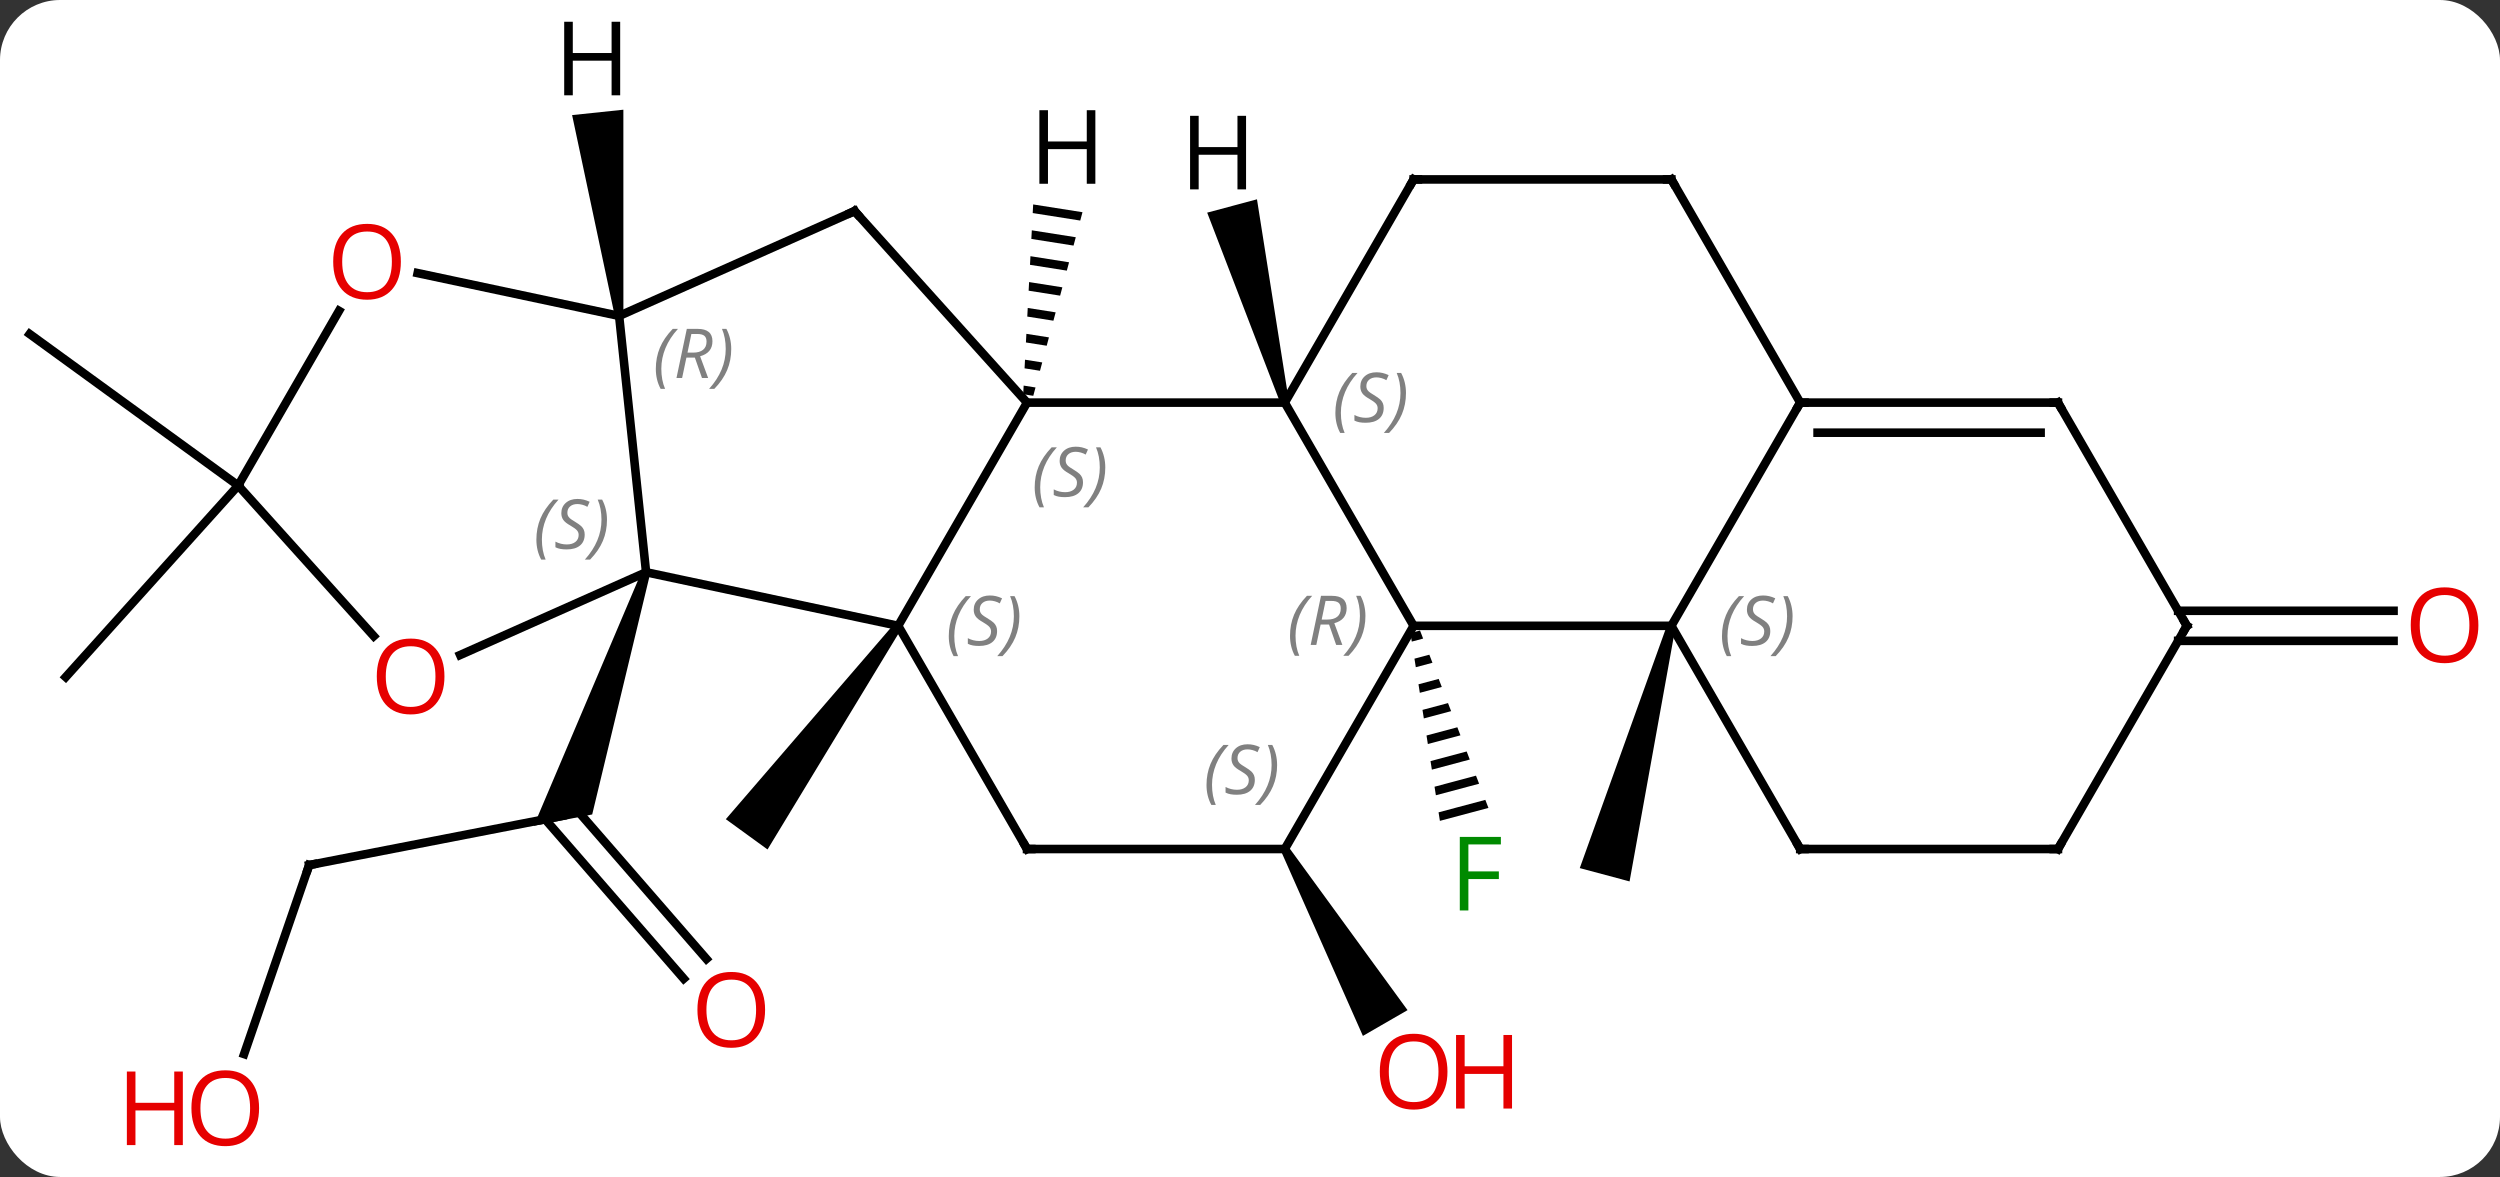 <svg width="291" viewBox="0 0 291 137" style="fill-opacity:1; color-rendering:auto; color-interpolation:auto; text-rendering:auto; stroke:black; stroke-linecap:square; stroke-miterlimit:10; shape-rendering:auto; stroke-opacity:1; fill:black; stroke-dasharray:none; font-weight:normal; stroke-width:1; font-family:'Open Sans'; font-style:normal; stroke-linejoin:miter; font-size:12; stroke-dashoffset:0; image-rendering:auto;" height="137" class="cas-substance-image" xmlns:xlink="http://www.w3.org/1999/xlink" xmlns="http://www.w3.org/2000/svg"><rect x="0" y="0" width="291" height="137" fill="#333333" stroke="none"/><svg class="cas-substance-single-component"><rect y="0" x="0" width="291" stroke="none" ry="7" rx="7" height="137" fill="white" class="cas-substance-group"/><svg y="0" x="0" width="291" viewBox="0 0 291 137" style="fill:black;" height="137" class="cas-substance-single-component-image"><svg><g><g transform="translate(144,68)" style="text-rendering:geometricPrecision; color-rendering:optimizeQuality; color-interpolation:linearRGB; stroke-linecap:butt; image-rendering:optimizeQuality;"><line y2="32.697" y1="26.973" x2="-108.012" x1="-78.564" style="fill:none;"/><line y2="45.917" y1="27.359" x2="-64.414" x1="-80.548" style="fill:none;"/><line y2="43.621" y1="25.825" x2="-61.772" x1="-77.243" style="fill:none;"/><path style="stroke:none;" d="M-69.269 -1.555 L-68.323 -1.229 L-75.068 26.803 L-81.869 28.125 Z"/><line y2="54.694" y1="32.697" x2="-115.587" x1="-108.012" style="fill:none;"/><path style="stroke:none;" d="M-39.858 4.551 L-39.048 5.139 L-54.66 30.878 L-59.514 27.352 Z"/><line y2="-11.484" y1="-29.118" x2="-116.277" x1="-140.547" style="fill:none;"/><line y2="-11.484" y1="10.809" x2="-116.277" x1="-136.35" style="fill:none;"/><path style="stroke:none;" d="M5.114 31.075 L5.98 30.575 L19.838 49.58 L14.642 52.58 Z"/><path style="stroke:none;" d="M21.29 5.391 L20.176 5.688 L20.332 6.682 L20.332 6.682 L21.652 6.329 L21.652 6.329 L21.29 5.391 ZM22.376 8.207 L20.643 8.669 L20.643 8.669 L20.799 9.663 L20.799 9.663 L22.738 9.145 L22.738 9.145 L22.376 8.207 ZM23.462 11.023 L21.111 11.65 L21.111 11.65 L21.267 12.644 L23.824 11.961 L23.824 11.961 L23.462 11.023 ZM24.548 13.839 L21.578 14.631 L21.734 15.625 L21.734 15.625 L24.91 14.777 L24.91 14.777 L24.548 13.839 ZM25.634 16.655 L22.046 17.612 L22.046 17.612 L22.201 18.606 L22.201 18.606 L25.996 17.593 L25.996 17.593 L25.634 16.655 ZM26.72 19.471 L22.513 20.593 L22.513 20.593 L22.669 21.587 L22.669 21.587 L27.082 20.41 L27.082 20.41 L26.72 19.471 ZM27.806 22.287 L22.98 23.575 L22.98 23.575 L23.136 24.568 L23.136 24.568 L28.168 23.226 L28.168 23.226 L27.806 22.287 ZM28.892 25.103 L23.448 26.556 L23.448 26.556 L23.604 27.549 L23.604 27.549 L29.254 26.042 L29.254 26.042 L28.892 25.103 Z"/><path style="stroke:none;" d="M50.064 4.716 L51.03 4.974 L45.681 34.598 L39.885 33.046 Z"/><line y2="3.095" y1="3.095" x2="109.537" x1="134.609" style="fill:none;"/><line y2="6.595" y1="6.595" x2="109.537" x1="134.609" style="fill:none;"/><line y2="4.845" y1="-1.392" x2="-39.453" x1="-68.796" style="fill:none;"/><line y2="-31.227" y1="-1.392" x2="-71.934" x1="-68.796" style="fill:none;"/><line y2="8.243" y1="-1.392" x2="-90.439" x1="-68.796" style="fill:none;"/><line y2="-21.135" y1="4.845" x2="-24.453" x1="-39.453" style="fill:none;"/><line y2="30.825" y1="4.845" x2="-24.453" x1="-39.453" style="fill:none;"/><line y2="-43.431" y1="-31.227" x2="-44.526" x1="-71.934" style="fill:none;"/><line y2="-36.211" y1="-31.227" x2="-95.383" x1="-71.934" style="fill:none;"/><line y2="-11.484" y1="6.045" x2="-116.277" x1="-100.494" style="fill:none;"/><line y2="-43.431" y1="-21.135" x2="-44.526" x1="-24.453" style="fill:none;"/><line y2="-21.135" y1="-21.135" x2="5.547" x1="-24.453" style="fill:none;"/><line y2="30.825" y1="30.825" x2="5.547" x1="-24.453" style="fill:none;"/><line y2="-11.484" y1="-31.816" x2="-116.277" x1="-104.538" style="fill:none;"/><line y2="4.845" y1="-21.135" x2="20.547" x1="5.547" style="fill:none;"/><line y2="-47.115" y1="-21.135" x2="20.547" x1="5.547" style="fill:none;"/><line y2="4.845" y1="30.825" x2="20.547" x1="5.547" style="fill:none;"/><line y2="4.845" y1="4.845" x2="50.547" x1="20.547" style="fill:none;"/><line y2="-47.115" y1="-47.115" x2="50.547" x1="20.547" style="fill:none;"/><line y2="-21.135" y1="4.845" x2="65.547" x1="50.547" style="fill:none;"/><line y2="30.825" y1="4.845" x2="65.547" x1="50.547" style="fill:none;"/><line y2="-21.135" y1="-47.115" x2="65.547" x1="50.547" style="fill:none;"/><line y2="-21.135" y1="-21.135" x2="95.547" x1="65.547" style="fill:none;"/><line y2="-17.635" y1="-17.635" x2="93.526" x1="67.568" style="fill:none;"/><line y2="30.825" y1="30.825" x2="95.547" x1="65.547" style="fill:none;"/><line y2="4.845" y1="-21.135" x2="110.547" x1="95.547" style="fill:none;"/><line y2="4.845" y1="30.825" x2="110.547" x1="95.547" style="fill:none;"/><path style="stroke:none;" d="M-71.437 -31.279 L-72.431 -31.175 L-77.407 -54.603 L-71.44 -55.23 Z"/><path style="stroke:none;" d="M-23.74 -44.204 L-23.793 -43.2 L-23.793 -43.2 L-18.259 -42.327 L-18.259 -42.327 L-17.999 -43.299 L-17.999 -43.299 L-23.74 -44.204 ZM-23.898 -41.192 L-23.951 -40.188 L-23.951 -40.188 L-19.04 -39.413 L-18.78 -40.385 L-18.78 -40.385 L-23.898 -41.192 ZM-24.056 -38.179 L-24.109 -37.175 L-24.109 -37.175 L-19.821 -36.499 L-19.821 -36.499 L-19.561 -37.47 L-19.561 -37.47 L-24.056 -38.179 ZM-24.214 -35.167 L-24.267 -34.163 L-24.267 -34.163 L-20.602 -33.585 L-20.602 -33.585 L-20.342 -34.556 L-20.342 -34.556 L-24.214 -35.167 ZM-24.372 -32.154 L-24.425 -31.15 L-24.425 -31.15 L-21.383 -30.67 L-21.383 -30.67 L-21.122 -31.642 L-21.122 -31.642 L-24.372 -32.154 ZM-24.531 -29.142 L-24.583 -28.138 L-24.583 -28.138 L-22.164 -27.756 L-22.164 -27.756 L-21.904 -28.728 L-21.904 -28.728 L-24.531 -29.142 ZM-24.689 -26.13 L-24.741 -25.125 L-24.741 -25.125 L-22.945 -24.842 L-22.945 -24.842 L-22.684 -25.813 L-22.684 -25.813 L-24.689 -26.13 ZM-24.847 -23.117 L-24.9 -22.113 L-24.9 -22.113 L-23.726 -21.928 L-23.465 -22.899 L-23.465 -22.899 L-24.847 -23.117 Z"/><path style="stroke:none;" d="M6.03 -21.264 L5.064 -21.006 L-3.484 -43.248 L2.312 -44.8 Z"/><path style="fill:none; stroke-miterlimit:5;" d="M-107.521 32.602 L-108.012 32.697 L-108.175 33.17"/></g><g transform="translate(144,68)" style="stroke-linecap:butt; fill:rgb(230,0,0); text-rendering:geometricPrecision; color-rendering:optimizeQuality; image-rendering:optimizeQuality; font-family:'Open Sans'; stroke:rgb(230,0,0); color-interpolation:linearRGB; stroke-miterlimit:5;"><path style="stroke:none;" d="M-54.944 49.544 Q-54.944 51.606 -55.983 52.786 Q-57.022 53.966 -58.865 53.966 Q-60.756 53.966 -61.787 52.801 Q-62.819 51.637 -62.819 49.528 Q-62.819 47.434 -61.787 46.286 Q-60.756 45.137 -58.865 45.137 Q-57.006 45.137 -55.975 46.309 Q-54.944 47.481 -54.944 49.544 ZM-61.772 49.544 Q-61.772 51.278 -61.029 52.184 Q-60.287 53.091 -58.865 53.091 Q-57.444 53.091 -56.717 52.192 Q-55.99 51.294 -55.99 49.544 Q-55.99 47.809 -56.717 46.919 Q-57.444 46.028 -58.865 46.028 Q-60.287 46.028 -61.029 46.926 Q-61.772 47.825 -61.772 49.544 Z"/><path style="stroke:none;" d="M-113.843 60.992 Q-113.843 63.054 -114.882 64.234 Q-115.921 65.414 -117.764 65.414 Q-119.655 65.414 -120.686 64.249 Q-121.718 63.085 -121.718 60.976 Q-121.718 58.882 -120.686 57.734 Q-119.655 56.585 -117.764 56.585 Q-115.905 56.585 -114.874 57.757 Q-113.843 58.929 -113.843 60.992 ZM-120.671 60.992 Q-120.671 62.726 -119.928 63.632 Q-119.186 64.539 -117.764 64.539 Q-116.343 64.539 -115.616 63.64 Q-114.889 62.742 -114.889 60.992 Q-114.889 59.257 -115.616 58.367 Q-116.343 57.476 -117.764 57.476 Q-119.186 57.476 -119.928 58.374 Q-120.671 59.273 -120.671 60.992 Z"/><path style="stroke:none;" d="M-122.718 65.289 L-123.718 65.289 L-123.718 61.257 L-128.233 61.257 L-128.233 65.289 L-129.233 65.289 L-129.233 56.726 L-128.233 56.726 L-128.233 60.367 L-123.718 60.367 L-123.718 56.726 L-122.718 56.726 L-122.718 65.289 Z"/><path style="stroke:none;" d="M24.485 56.738 Q24.485 58.8 23.445 59.98 Q22.406 61.16 20.563 61.16 Q18.672 61.16 17.641 59.995 Q16.61 58.831 16.61 56.722 Q16.61 54.628 17.641 53.48 Q18.672 52.331 20.563 52.331 Q22.422 52.331 23.453 53.503 Q24.485 54.675 24.485 56.738 ZM17.656 56.738 Q17.656 58.472 18.399 59.378 Q19.141 60.285 20.563 60.285 Q21.985 60.285 22.711 59.386 Q23.438 58.488 23.438 56.738 Q23.438 55.003 22.711 54.113 Q21.985 53.222 20.563 53.222 Q19.141 53.222 18.399 54.12 Q17.656 55.019 17.656 56.738 Z"/><path style="stroke:none;" d="M32 61.035 L31 61.035 L31 57.003 L26.485 57.003 L26.485 61.035 L25.485 61.035 L25.485 52.472 L26.485 52.472 L26.485 56.113 L31 56.113 L31 52.472 L32 52.472 L32 61.035 Z"/><path style="fill:rgb(0,138,0); stroke:none;" d="M26.92 37.978 L25.92 37.978 L25.92 29.416 L30.702 29.416 L30.702 30.291 L26.92 30.291 L26.92 33.431 L30.467 33.431 L30.467 34.322 L26.92 34.322 L26.92 37.978 Z"/><path style="stroke:none;" d="M144.484 4.775 Q144.484 6.837 143.445 8.017 Q142.406 9.197 140.563 9.197 Q138.672 9.197 137.641 8.033 Q136.609 6.868 136.609 4.759 Q136.609 2.665 137.641 1.517 Q138.672 0.368 140.563 0.368 Q142.422 0.368 143.453 1.54 Q144.484 2.712 144.484 4.775 ZM137.656 4.775 Q137.656 6.509 138.399 7.415 Q139.141 8.322 140.563 8.322 Q141.984 8.322 142.711 7.423 Q143.438 6.525 143.438 4.775 Q143.438 3.04 142.711 2.15 Q141.984 1.259 140.563 1.259 Q139.141 1.259 138.399 2.158 Q137.656 3.056 137.656 4.775 Z"/></g><g transform="translate(144,68)" style="stroke-linecap:butt; font-size:8.4px; fill:gray; text-rendering:geometricPrecision; image-rendering:optimizeQuality; color-rendering:optimizeQuality; font-family:'Open Sans'; font-style:italic; stroke:gray; color-interpolation:linearRGB; stroke-miterlimit:5;"><path style="stroke:none;" d="M-81.565 -5.189 Q-81.565 -6.517 -81.096 -7.642 Q-80.627 -8.767 -79.596 -9.845 L-78.987 -9.845 Q-79.955 -8.783 -80.44 -7.611 Q-80.924 -6.439 -80.924 -5.204 Q-80.924 -3.876 -80.487 -2.861 L-81.002 -2.861 Q-81.565 -3.892 -81.565 -5.189 ZM-75.942 -5.782 Q-75.942 -4.954 -76.489 -4.501 Q-77.036 -4.048 -78.036 -4.048 Q-78.442 -4.048 -78.755 -4.103 Q-79.067 -4.157 -79.349 -4.298 L-79.349 -4.954 Q-78.724 -4.626 -78.02 -4.626 Q-77.395 -4.626 -77.02 -4.923 Q-76.645 -5.22 -76.645 -5.736 Q-76.645 -6.048 -76.849 -6.275 Q-77.052 -6.501 -77.614 -6.829 Q-78.208 -7.157 -78.434 -7.486 Q-78.661 -7.814 -78.661 -8.267 Q-78.661 -9.001 -78.145 -9.462 Q-77.63 -9.923 -76.786 -9.923 Q-76.411 -9.923 -76.075 -9.845 Q-75.739 -9.767 -75.364 -9.595 L-75.63 -9.001 Q-75.88 -9.158 -76.2 -9.243 Q-76.52 -9.329 -76.786 -9.329 Q-77.317 -9.329 -77.638 -9.056 Q-77.958 -8.783 -77.958 -8.314 Q-77.958 -8.111 -77.888 -7.962 Q-77.817 -7.814 -77.677 -7.681 Q-77.536 -7.548 -77.114 -7.298 Q-76.552 -6.954 -76.349 -6.759 Q-76.145 -6.564 -76.044 -6.329 Q-75.942 -6.095 -75.942 -5.782 ZM-73.348 -7.501 Q-73.348 -6.173 -73.824 -5.04 Q-74.301 -3.908 -75.317 -2.861 L-75.926 -2.861 Q-73.988 -5.017 -73.988 -7.501 Q-73.988 -8.829 -74.426 -9.845 L-73.91 -9.845 Q-73.348 -8.783 -73.348 -7.501 Z"/><path style="stroke:none;" d="M-33.562 6.048 Q-33.562 4.72 -33.093 3.595 Q-32.624 2.47 -31.593 1.392 L-30.983 1.392 Q-31.952 2.454 -32.437 3.626 Q-32.921 4.798 -32.921 6.032 Q-32.921 7.361 -32.483 8.376 L-32.999 8.376 Q-33.562 7.345 -33.562 6.048 ZM-27.939 5.454 Q-27.939 6.282 -28.486 6.736 Q-29.033 7.189 -30.033 7.189 Q-30.439 7.189 -30.752 7.134 Q-31.064 7.079 -31.345 6.939 L-31.345 6.282 Q-30.72 6.611 -30.017 6.611 Q-29.392 6.611 -29.017 6.314 Q-28.642 6.017 -28.642 5.501 Q-28.642 5.189 -28.845 4.962 Q-29.048 4.736 -29.611 4.407 Q-30.205 4.079 -30.431 3.751 Q-30.658 3.423 -30.658 2.97 Q-30.658 2.236 -30.142 1.775 Q-29.627 1.314 -28.783 1.314 Q-28.408 1.314 -28.072 1.392 Q-27.736 1.47 -27.361 1.642 L-27.627 2.236 Q-27.877 2.079 -28.197 1.993 Q-28.517 1.907 -28.783 1.907 Q-29.314 1.907 -29.634 2.181 Q-29.955 2.454 -29.955 2.923 Q-29.955 3.126 -29.884 3.275 Q-29.814 3.423 -29.673 3.556 Q-29.533 3.689 -29.111 3.939 Q-28.548 4.282 -28.345 4.478 Q-28.142 4.673 -28.041 4.907 Q-27.939 5.142 -27.939 5.454 ZM-25.345 3.736 Q-25.345 5.064 -25.821 6.197 Q-26.298 7.329 -27.313 8.376 L-27.923 8.376 Q-25.985 6.22 -25.985 3.736 Q-25.985 2.408 -26.423 1.392 L-25.907 1.392 Q-25.345 2.454 -25.345 3.736 Z"/><path style="stroke:none;" d="M-67.662 -25.063 Q-67.662 -26.392 -67.193 -27.517 Q-66.725 -28.642 -65.693 -29.72 L-65.084 -29.72 Q-66.053 -28.657 -66.537 -27.485 Q-67.022 -26.313 -67.022 -25.079 Q-67.022 -23.751 -66.584 -22.735 L-67.1 -22.735 Q-67.662 -23.767 -67.662 -25.063 ZM-64.102 -26.376 L-64.602 -24.001 L-65.258 -24.001 L-64.055 -29.72 L-62.805 -29.72 Q-61.071 -29.72 -61.071 -28.282 Q-61.071 -26.923 -62.508 -26.532 L-61.571 -24.001 L-62.29 -24.001 L-63.118 -26.376 L-64.102 -26.376 ZM-63.524 -29.126 Q-63.915 -27.204 -63.977 -26.954 L-63.321 -26.954 Q-62.571 -26.954 -62.165 -27.282 Q-61.758 -27.61 -61.758 -28.235 Q-61.758 -28.704 -62.016 -28.915 Q-62.274 -29.126 -62.868 -29.126 L-63.524 -29.126 ZM-58.885 -27.376 Q-58.885 -26.048 -59.361 -24.915 Q-59.838 -23.782 -60.854 -22.735 L-61.463 -22.735 Q-59.526 -24.892 -59.526 -27.376 Q-59.526 -28.704 -59.963 -29.72 L-59.447 -29.72 Q-58.885 -28.657 -58.885 -27.376 Z"/></g><g transform="translate(144,68)" style="stroke-linecap:butt; fill:rgb(230,0,0); text-rendering:geometricPrecision; color-rendering:optimizeQuality; image-rendering:optimizeQuality; font-family:'Open Sans'; stroke:rgb(230,0,0); color-interpolation:linearRGB; stroke-miterlimit:5;"><path style="stroke:none;" d="M-92.266 10.739 Q-92.266 12.801 -93.306 13.981 Q-94.345 15.161 -96.188 15.161 Q-98.079 15.161 -99.11 13.996 Q-100.141 12.832 -100.141 10.723 Q-100.141 8.629 -99.11 7.481 Q-98.079 6.332 -96.188 6.332 Q-94.329 6.332 -93.298 7.504 Q-92.266 8.676 -92.266 10.739 ZM-99.095 10.739 Q-99.095 12.473 -98.352 13.379 Q-97.61 14.286 -96.188 14.286 Q-94.766 14.286 -94.04 13.387 Q-93.313 12.489 -93.313 10.739 Q-93.313 9.004 -94.04 8.114 Q-94.766 7.223 -96.188 7.223 Q-97.61 7.223 -98.352 8.121 Q-99.095 9.02 -99.095 10.739 Z"/></g><g transform="translate(144,68)" style="stroke-linecap:butt; font-size:8.4px; fill:gray; text-rendering:geometricPrecision; image-rendering:optimizeQuality; color-rendering:optimizeQuality; font-family:'Open Sans'; font-style:italic; stroke:gray; color-interpolation:linearRGB; stroke-miterlimit:5;"><path style="stroke:none;" d="M-23.562 -11.272 Q-23.562 -12.6 -23.093 -13.725 Q-22.624 -14.85 -21.593 -15.928 L-20.983 -15.928 Q-21.952 -14.865 -22.437 -13.694 Q-22.921 -12.522 -22.921 -11.287 Q-22.921 -9.959 -22.483 -8.944 L-22.999 -8.944 Q-23.562 -9.975 -23.562 -11.272 ZM-17.939 -11.865 Q-17.939 -11.037 -18.486 -10.584 Q-19.033 -10.131 -20.033 -10.131 Q-20.439 -10.131 -20.752 -10.186 Q-21.064 -10.24 -21.345 -10.381 L-21.345 -11.037 Q-20.72 -10.709 -20.017 -10.709 Q-19.392 -10.709 -19.017 -11.006 Q-18.642 -11.303 -18.642 -11.819 Q-18.642 -12.131 -18.845 -12.357 Q-19.048 -12.584 -19.611 -12.912 Q-20.205 -13.24 -20.431 -13.569 Q-20.658 -13.897 -20.658 -14.35 Q-20.658 -15.084 -20.142 -15.545 Q-19.627 -16.006 -18.783 -16.006 Q-18.408 -16.006 -18.072 -15.928 Q-17.736 -15.85 -17.361 -15.678 L-17.627 -15.084 Q-17.877 -15.24 -18.197 -15.326 Q-18.517 -15.412 -18.783 -15.412 Q-19.314 -15.412 -19.634 -15.139 Q-19.955 -14.865 -19.955 -14.397 Q-19.955 -14.194 -19.884 -14.045 Q-19.814 -13.897 -19.673 -13.764 Q-19.533 -13.631 -19.111 -13.381 Q-18.548 -13.037 -18.345 -12.842 Q-18.142 -12.647 -18.041 -12.412 Q-17.939 -12.178 -17.939 -11.865 ZM-15.345 -13.584 Q-15.345 -12.256 -15.821 -11.123 Q-16.298 -9.99 -17.313 -8.944 L-17.923 -8.944 Q-15.985 -11.1 -15.985 -13.584 Q-15.985 -14.912 -16.423 -15.928 L-15.907 -15.928 Q-15.345 -14.865 -15.345 -13.584 Z"/><path style="fill:none; stroke:black;" d="M-24.703 30.392 L-24.453 30.825 L-23.953 30.825"/><path style="fill:none; stroke:black;" d="M-44.983 -43.228 L-44.526 -43.431 L-44.191 -43.059"/></g><g transform="translate(144,68)" style="stroke-linecap:butt; fill:rgb(230,0,0); text-rendering:geometricPrecision; color-rendering:optimizeQuality; image-rendering:optimizeQuality; font-family:'Open Sans'; stroke:rgb(230,0,0); color-interpolation:linearRGB; stroke-miterlimit:5;"><path style="stroke:none;" d="M-97.34 -37.534 Q-97.34 -35.472 -98.379 -34.292 Q-99.418 -33.112 -101.261 -33.112 Q-103.152 -33.112 -104.183 -34.276 Q-105.215 -35.441 -105.215 -37.55 Q-105.215 -39.644 -104.183 -40.792 Q-103.152 -41.941 -101.261 -41.941 Q-99.402 -41.941 -98.371 -40.769 Q-97.34 -39.597 -97.34 -37.534 ZM-104.168 -37.534 Q-104.168 -35.8 -103.425 -34.894 Q-102.683 -33.987 -101.261 -33.987 Q-99.84 -33.987 -99.113 -34.886 Q-98.386 -35.784 -98.386 -37.534 Q-98.386 -39.269 -99.113 -40.159 Q-99.84 -41.05 -101.261 -41.05 Q-102.683 -41.05 -103.425 -40.151 Q-104.168 -39.253 -104.168 -37.534 Z"/></g><g transform="translate(144,68)" style="stroke-linecap:butt; font-size:8.4px; fill:gray; text-rendering:geometricPrecision; image-rendering:optimizeQuality; color-rendering:optimizeQuality; font-family:'Open Sans'; font-style:italic; stroke:gray; color-interpolation:linearRGB; stroke-miterlimit:5;"><path style="stroke:none;" d="M11.438 -19.932 Q11.438 -21.26 11.907 -22.385 Q12.376 -23.51 13.407 -24.588 L14.017 -24.588 Q13.048 -23.526 12.563 -22.354 Q12.079 -21.182 12.079 -19.948 Q12.079 -18.619 12.517 -17.604 L12.001 -17.604 Q11.438 -18.635 11.438 -19.932 ZM17.061 -20.526 Q17.061 -19.698 16.514 -19.244 Q15.967 -18.791 14.967 -18.791 Q14.561 -18.791 14.248 -18.846 Q13.936 -18.901 13.655 -19.041 L13.655 -19.698 Q14.28 -19.369 14.983 -19.369 Q15.608 -19.369 15.983 -19.666 Q16.358 -19.963 16.358 -20.479 Q16.358 -20.791 16.155 -21.018 Q15.952 -21.244 15.389 -21.573 Q14.795 -21.901 14.569 -22.229 Q14.342 -22.557 14.342 -23.01 Q14.342 -23.744 14.858 -24.205 Q15.373 -24.666 16.217 -24.666 Q16.592 -24.666 16.928 -24.588 Q17.264 -24.51 17.639 -24.338 L17.373 -23.744 Q17.123 -23.901 16.803 -23.987 Q16.483 -24.073 16.217 -24.073 Q15.686 -24.073 15.366 -23.799 Q15.045 -23.526 15.045 -23.057 Q15.045 -22.854 15.116 -22.705 Q15.186 -22.557 15.327 -22.424 Q15.467 -22.291 15.889 -22.041 Q16.452 -21.698 16.655 -21.502 Q16.858 -21.307 16.959 -21.073 Q17.061 -20.838 17.061 -20.526 ZM19.655 -22.244 Q19.655 -20.916 19.179 -19.783 Q18.702 -18.651 17.687 -17.604 L17.077 -17.604 Q19.015 -19.76 19.015 -22.244 Q19.015 -23.573 18.577 -24.588 L19.093 -24.588 Q19.655 -23.526 19.655 -22.244 Z"/><path style="stroke:none;" d="M-3.562 23.368 Q-3.562 22.04 -3.093 20.915 Q-2.624 19.79 -1.593 18.712 L-0.983 18.712 Q-1.952 19.774 -2.437 20.946 Q-2.921 22.118 -2.921 23.352 Q-2.921 24.68 -2.483 25.696 L-2.999 25.696 Q-3.562 24.665 -3.562 23.368 ZM2.061 22.774 Q2.061 23.602 1.514 24.055 Q0.967 24.509 -0.033 24.509 Q-0.439 24.509 -0.751 24.454 Q-1.064 24.399 -1.345 24.259 L-1.345 23.602 Q-0.72 23.93 -0.017 23.93 Q0.608 23.93 0.983 23.634 Q1.358 23.337 1.358 22.821 Q1.358 22.509 1.155 22.282 Q0.952 22.055 0.389 21.727 Q-0.205 21.399 -0.431 21.071 Q-0.658 20.743 -0.658 20.29 Q-0.658 19.555 -0.142 19.094 Q0.373 18.634 1.217 18.634 Q1.592 18.634 1.928 18.712 Q2.264 18.79 2.639 18.962 L2.373 19.555 Q2.123 19.399 1.803 19.313 Q1.483 19.227 1.217 19.227 Q0.686 19.227 0.366 19.501 Q0.045 19.774 0.045 20.243 Q0.045 20.446 0.116 20.594 Q0.186 20.743 0.327 20.876 Q0.467 21.009 0.889 21.259 Q1.452 21.602 1.655 21.798 Q1.858 21.993 1.96 22.227 Q2.061 22.462 2.061 22.774 ZM4.655 21.055 Q4.655 22.384 4.179 23.516 Q3.702 24.649 2.687 25.696 L2.077 25.696 Q4.015 23.54 4.015 21.055 Q4.015 19.727 3.577 18.712 L4.093 18.712 Q4.655 19.774 4.655 21.055 Z"/><path style="stroke:none;" d="M6.158 6.009 Q6.158 4.681 6.627 3.556 Q7.096 2.431 8.127 1.353 L8.736 1.353 Q7.768 2.415 7.283 3.587 Q6.799 4.759 6.799 5.993 Q6.799 7.322 7.237 8.337 L6.721 8.337 Q6.158 7.306 6.158 6.009 ZM9.718 4.697 L9.218 7.072 L8.562 7.072 L9.765 1.353 L11.015 1.353 Q12.75 1.353 12.75 2.79 Q12.75 4.15 11.312 4.54 L12.25 7.072 L11.531 7.072 L10.703 4.697 L9.718 4.697 ZM10.296 1.947 Q9.906 3.868 9.843 4.118 L10.5 4.118 Q11.25 4.118 11.656 3.79 Q12.062 3.462 12.062 2.837 Q12.062 2.368 11.804 2.158 Q11.546 1.947 10.953 1.947 L10.296 1.947 ZM14.936 3.697 Q14.936 5.025 14.459 6.157 Q13.982 7.29 12.967 8.337 L12.357 8.337 Q14.295 6.181 14.295 3.697 Q14.295 2.368 13.857 1.353 L14.373 1.353 Q14.936 2.415 14.936 3.697 Z"/><path style="fill:none; stroke:black;" d="M20.297 -46.682 L20.547 -47.115 L21.047 -47.115"/><path style="stroke:none;" d="M56.438 6.048 Q56.438 4.72 56.907 3.595 Q57.376 2.47 58.407 1.392 L59.017 1.392 Q58.048 2.454 57.563 3.626 Q57.079 4.798 57.079 6.032 Q57.079 7.361 57.517 8.376 L57.001 8.376 Q56.438 7.345 56.438 6.048 ZM62.061 5.454 Q62.061 6.282 61.514 6.736 Q60.967 7.189 59.967 7.189 Q59.561 7.189 59.248 7.134 Q58.936 7.079 58.655 6.939 L58.655 6.282 Q59.28 6.611 59.983 6.611 Q60.608 6.611 60.983 6.314 Q61.358 6.017 61.358 5.501 Q61.358 5.189 61.155 4.962 Q60.952 4.736 60.389 4.407 Q59.795 4.079 59.569 3.751 Q59.342 3.423 59.342 2.97 Q59.342 2.236 59.858 1.775 Q60.373 1.314 61.217 1.314 Q61.592 1.314 61.928 1.392 Q62.264 1.47 62.639 1.642 L62.373 2.236 Q62.123 2.079 61.803 1.993 Q61.483 1.907 61.217 1.907 Q60.686 1.907 60.366 2.181 Q60.045 2.454 60.045 2.923 Q60.045 3.126 60.116 3.275 Q60.186 3.423 60.327 3.556 Q60.467 3.689 60.889 3.939 Q61.452 4.282 61.655 4.478 Q61.858 4.673 61.959 4.907 Q62.061 5.142 62.061 5.454 ZM64.656 3.736 Q64.656 5.064 64.179 6.197 Q63.702 7.329 62.687 8.376 L62.077 8.376 Q64.015 6.22 64.015 3.736 Q64.015 2.408 63.577 1.392 L64.093 1.392 Q64.656 2.454 64.656 3.736 Z"/><path style="fill:none; stroke:black;" d="M50.047 -47.115 L50.547 -47.115 L50.797 -46.682"/><path style="fill:none; stroke:black;" d="M66.047 -21.135 L65.547 -21.135 L65.297 -20.702"/><path style="fill:none; stroke:black;" d="M65.297 30.392 L65.547 30.825 L66.047 30.825"/><path style="fill:none; stroke:black;" d="M95.047 -21.135 L95.547 -21.135 L95.797 -20.702"/><path style="fill:none; stroke:black;" d="M95.047 30.825 L95.547 30.825 L95.797 30.392"/><path style="fill:none; stroke:black;" d="M110.297 4.412 L110.547 4.845 L110.297 5.278"/></g><g transform="translate(144,68)" style="stroke-linecap:butt; text-rendering:geometricPrecision; color-rendering:optimizeQuality; image-rendering:optimizeQuality; font-family:'Open Sans'; color-interpolation:linearRGB; stroke-miterlimit:5;"><path style="stroke:none;" d="M-71.811 -56.906 L-72.811 -56.906 L-72.811 -60.937 L-77.327 -60.937 L-77.327 -56.906 L-78.327 -56.906 L-78.327 -65.468 L-77.327 -65.468 L-77.327 -61.828 L-72.811 -61.828 L-72.811 -65.468 L-71.811 -65.468 L-71.811 -56.906 Z"/><path style="stroke:none;" d="M-16.5 -46.61 L-17.5 -46.61 L-17.5 -50.641 L-22.016 -50.641 L-22.016 -46.61 L-23.016 -46.61 L-23.016 -55.172 L-22.016 -55.172 L-22.016 -51.532 L-17.5 -51.532 L-17.5 -55.172 L-16.5 -55.172 L-16.5 -46.61 Z"/><path style="stroke:none;" d="M1.041 -45.956 L0.041 -45.956 L0.041 -49.987 L-4.475 -49.987 L-4.475 -45.956 L-5.475 -45.956 L-5.475 -54.518 L-4.475 -54.518 L-4.475 -50.878 L0.041 -50.878 L0.041 -54.518 L1.041 -54.518 L1.041 -45.956 Z"/></g></g></svg></svg></svg></svg>